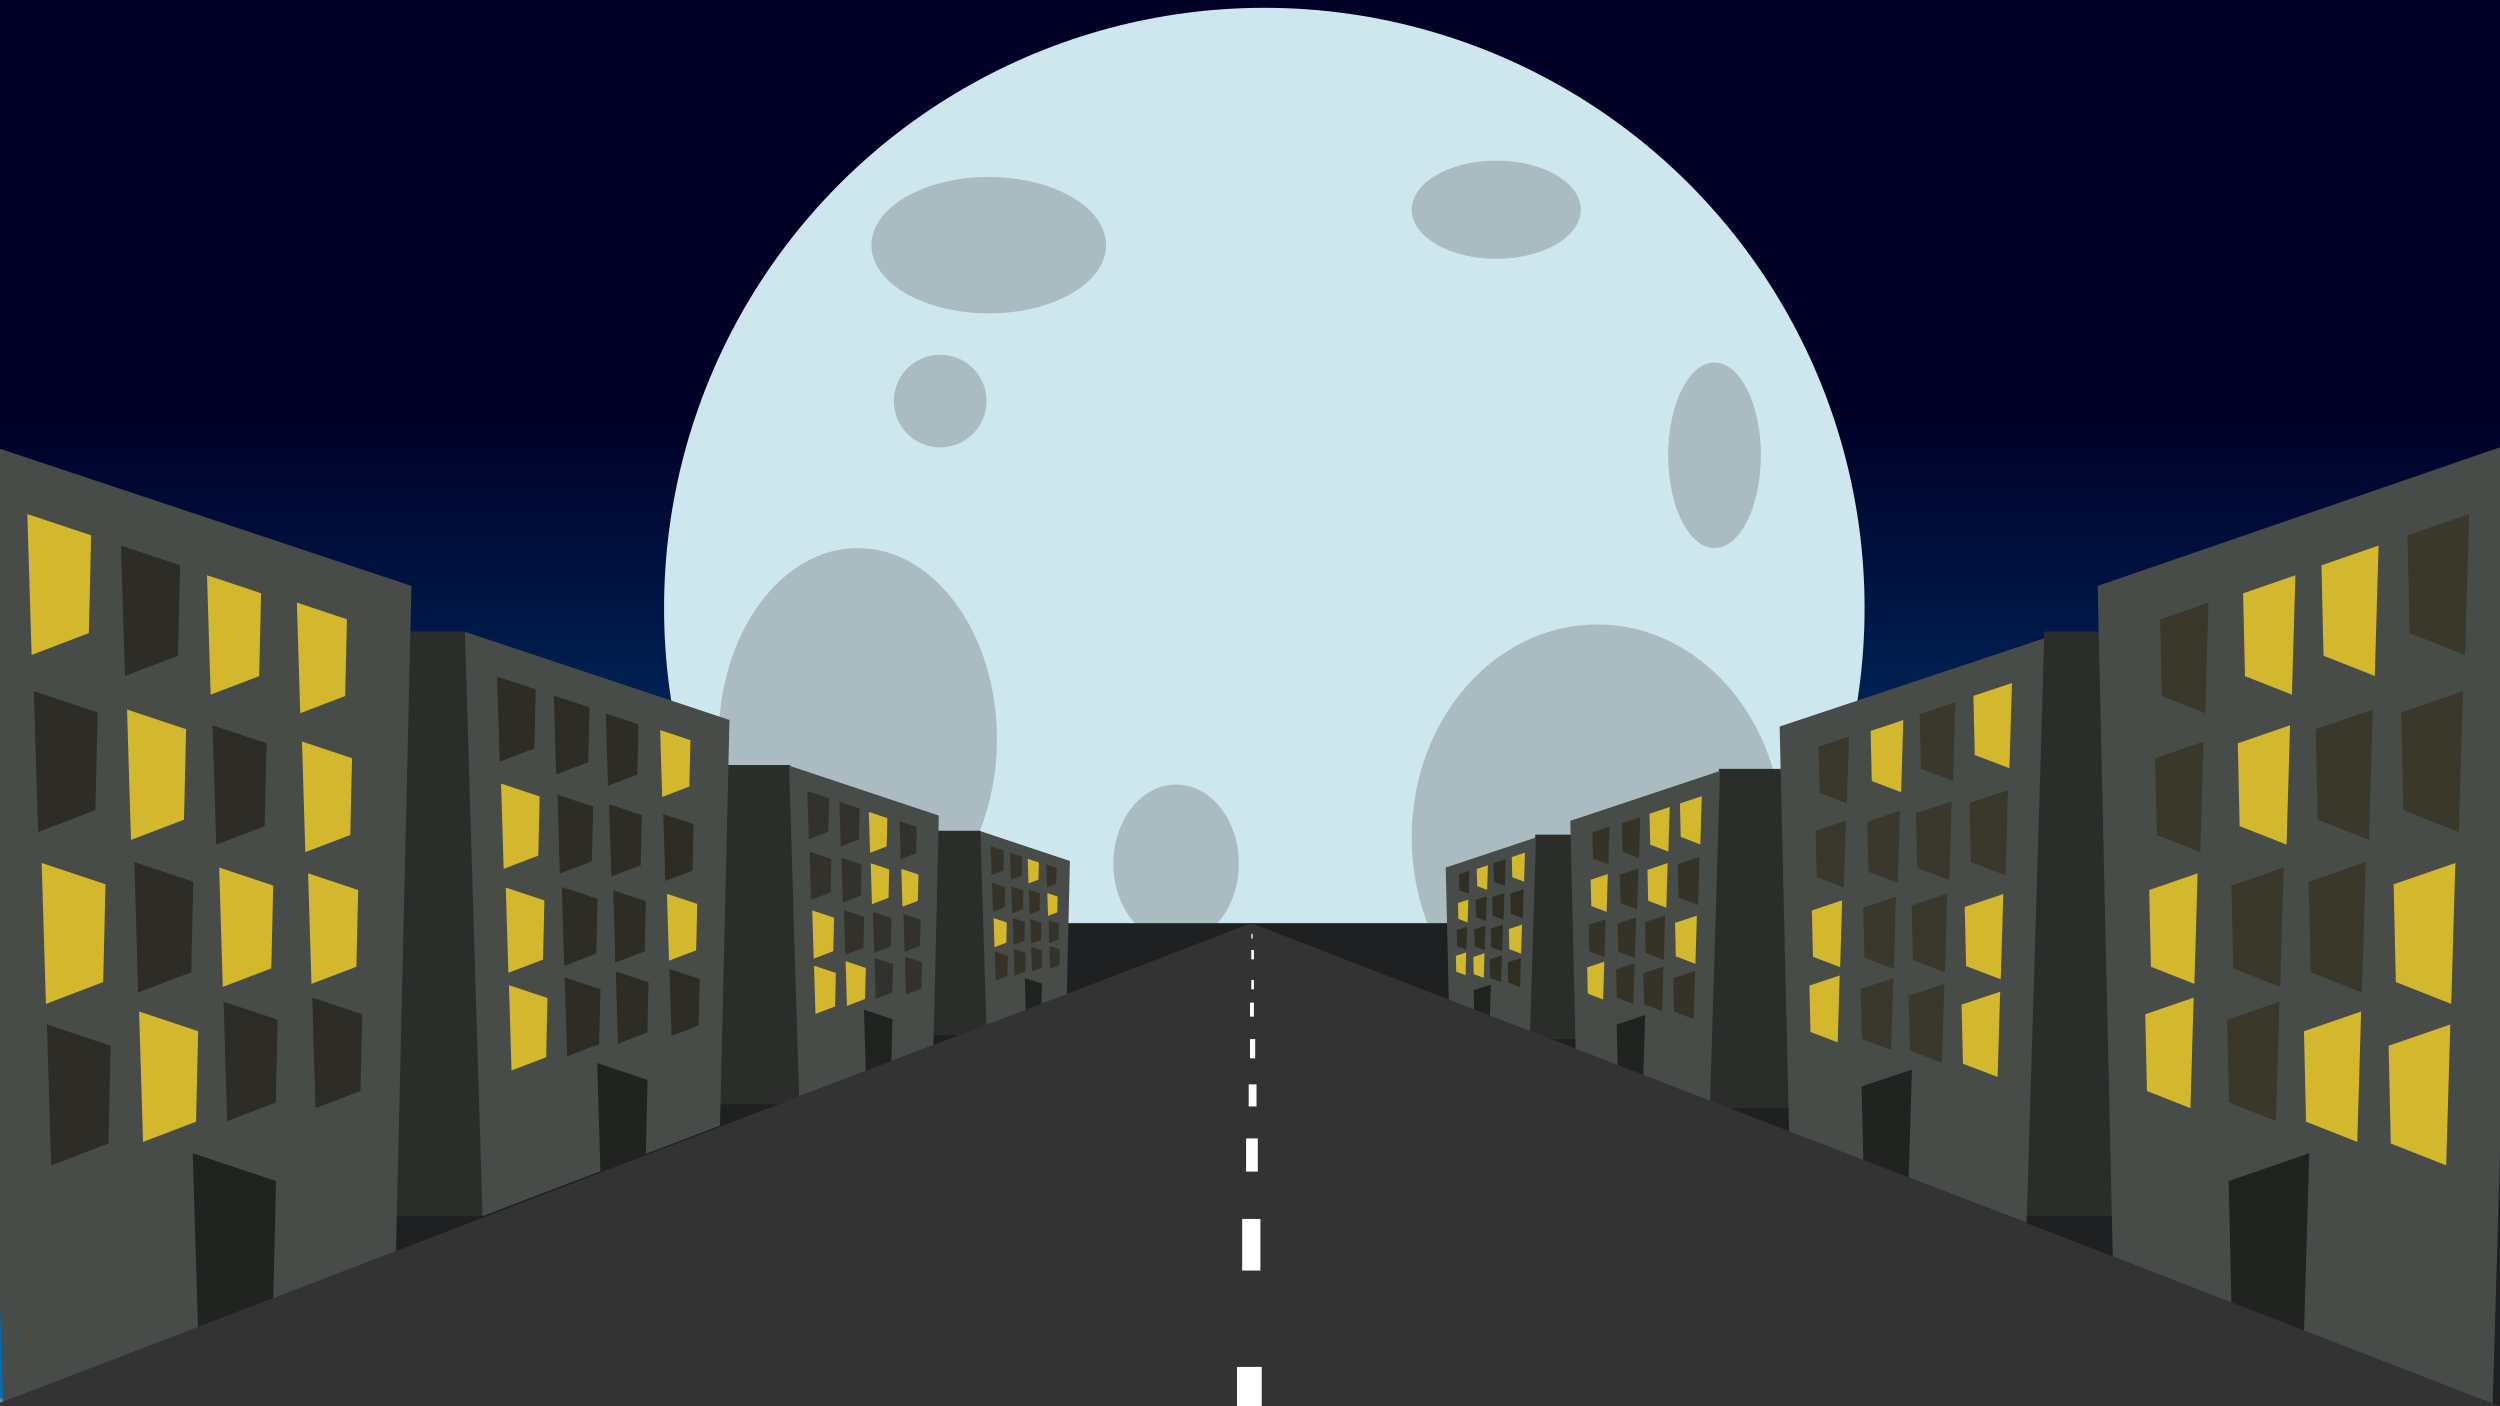 <svg xmlns="http://www.w3.org/2000/svg" xmlns:xlink="http://www.w3.org/1999/xlink" width="1920" height="1080" viewBox="0 0 1920 1080"><rect x="0" y="0" width="1920" height="1080" fill="#808080" stroke="none"/><defs><style>.cls-1{fill:url(#linear-gradient);}.cls-2{fill:#cee7ef;}.cls-3{fill:#aabcc1;}.cls-4{fill:#1f2021;}.cls-5{fill:#2b2d2b;}.cls-6{fill:#484c48;}.cls-7{fill:#353329;}.cls-8{fill:#d3b72d;}.cls-9{fill:#212321;}.cls-10{fill:#302e23;}.cls-11{fill:#2d2c27;}.cls-12{fill:#2d2c25;}.cls-13{fill:#33312b;}.cls-14{fill:#3a372b;}.cls-15{fill:#3a372c;}.cls-16{fill:#353328;}.cls-17{fill:#333;}.cls-18{fill:#fff;}</style><linearGradient id="linear-gradient" x1="960" y1="-6" x2="960" y2="1074" gradientTransform="translate(1920 1068) rotate(180)" gradientUnits="userSpaceOnUse"><stop offset="0.3" stop-color="#000027"/><stop offset="1" stop-color="#0071bc"/></linearGradient></defs><title>startskærm-baggrund</title><g id="Layer_2" data-name="Layer 2"><rect class="cls-1" y="-6" width="1920" height="1080" transform="translate(1920 1068) rotate(-180)"/><circle class="cls-2" cx="971" cy="467" r="461"/><ellipse class="cls-3" cx="1149.11" cy="161.06" rx="64.96" ry="37.72"/><ellipse class="cls-3" cx="658.78" cy="567.58" rx="106.87" ry="146.68"/><ellipse class="cls-3" cx="1226.65" cy="643.02" rx="142.49" ry="163.45"/><ellipse class="cls-3" cx="759.36" cy="188.3" rx="90.1" ry="52.39"/><ellipse class="cls-3" cx="903.25" cy="663.27" rx="48.2" ry="60.77"/><ellipse class="cls-3" cx="864.13" cy="812.75" rx="102.68" ry="39.81"/><circle class="cls-3" cx="722.07" cy="308.02" r="35.62"/><ellipse class="cls-3" cx="1316.75" cy="349.65" rx="35.62" ry="71.25"/><rect class="cls-4" x="700" y="709" width="534" height="246"/><rect class="cls-4" x="468" y="772.41" width="534" height="244.59"/><rect class="cls-4" x="954" y="789.41" width="534" height="244.59"/><rect class="cls-4" x="6" y="758" width="703" height="322" transform="translate(715 1838) rotate(-180)"/><polygon class="cls-5" points="539 848 615 848 606.88 587.5 539 587.5 539 848"/><rect class="cls-4" x="1218" y="758" width="703" height="322"/><polygon class="cls-5" points="240 934 371 934 357 485 240 485 240 934"/><polygon class="cls-5" points="1220 798 1174.19 798 1179.09 641 1220 641 1220 798"/><polygon class="cls-6" points="757 791.19 819.21 767.46 821.69 661.24 752.38 638.14 757 791.19"/><polygon class="cls-7" points="761.51 672.17 770.58 668.71 770.94 653.22 760.84 649.85 761.51 672.17"/><polygon class="cls-7" points="762.54 700.23 771.61 696.76 771.98 681.27 761.87 677.9 762.54 700.23"/><polygon class="cls-8" points="763.78 727.45 772.85 723.99 773.21 708.5 763.11 705.13 763.78 727.45"/><polygon class="cls-7" points="764.61 753.03 773.68 749.57 774.04 734.08 763.93 730.71 764.61 753.03"/><polygon class="cls-7" points="776.3 675.5 784.7 672.3 785.03 657.96 775.67 654.85 776.3 675.5"/><polygon class="cls-7" points="777.25 701.47 785.65 698.27 785.99 683.93 776.63 680.81 777.25 701.47"/><polygon class="cls-7" points="778.4 725.64 786.8 722.44 787.13 708.1 777.77 704.98 778.4 725.64"/><polygon class="cls-7" points="779.16 749.32 787.56 746.12 787.89 731.78 778.54 728.66 779.16 749.32"/><polygon class="cls-8" points="789.87 678.46 797.56 675.53 797.87 662.4 789.3 659.55 789.87 678.46"/><polygon class="cls-7" points="790.75 702.23 798.43 699.29 798.74 686.17 790.18 683.32 790.75 702.23"/><polygon class="cls-7" points="791.8 724.76 799.48 721.83 799.79 708.71 791.23 705.85 791.8 724.76"/><polygon class="cls-7" points="792.5 746.02 800.18 743.09 800.49 729.96 791.92 727.11 792.5 746.02"/><polygon class="cls-7" points="804.07 681.4 811.18 678.68 811.47 666.53 803.53 663.88 804.07 681.4"/><polygon class="cls-8" points="804.87 703.41 811.99 700.69 812.28 688.54 804.35 685.89 804.87 703.41"/><polygon class="cls-7" points="805.85 724.28 812.96 721.57 813.25 709.41 805.32 706.77 805.85 724.28"/><polygon class="cls-7" points="806.49 743.97 813.61 741.25 813.89 729.1 805.96 726.46 806.49 743.97"/><polygon class="cls-9" points="787.91 780.26 799.76 775.74 800.24 755.51 787.03 751.11 787.91 780.26"/><polygon class="cls-5" points="712 795 757.81 795 752.91 638 712 638 712 795"/><polygon class="cls-6" points="1174.99 796.19 1112.79 772.46 1110.31 666.24 1179.62 643.14 1174.99 796.19"/><polygon class="cls-8" points="1170.49 677.17 1161.42 673.71 1161.06 658.22 1171.16 654.85 1170.49 677.17"/><polygon class="cls-10" points="1169.46 705.23 1160.39 701.76 1160.03 686.27 1170.13 682.9 1169.46 705.23"/><polygon class="cls-8" points="1168.22 732.45 1159.15 728.99 1158.79 713.5 1168.89 710.13 1168.22 732.45"/><polygon class="cls-10" points="1167.39 758.03 1158.32 754.57 1157.96 739.08 1168.07 735.71 1167.39 758.03"/><polygon class="cls-10" points="1155.7 680.5 1147.3 677.3 1146.97 662.96 1156.33 659.85 1155.7 680.5"/><polygon class="cls-10" points="1154.75 706.47 1146.35 703.27 1146.02 688.93 1155.37 685.81 1154.75 706.47"/><polygon class="cls-10" points="1153.6 730.64 1145.2 727.44 1144.87 713.1 1154.22 709.98 1153.6 730.64"/><polygon class="cls-10" points="1152.84 754.32 1144.44 751.12 1144.11 736.78 1153.46 733.66 1152.84 754.32"/><polygon class="cls-8" points="1142.13 683.46 1134.44 680.53 1134.13 667.4 1142.7 664.55 1142.13 683.46"/><polygon class="cls-10" points="1141.25 707.23 1133.57 704.29 1133.26 691.17 1141.82 688.32 1141.25 707.23"/><polygon class="cls-10" points="1140.2 729.76 1132.52 726.83 1132.21 713.71 1140.78 710.85 1140.2 729.76"/><polygon class="cls-8" points="1139.51 751.02 1131.82 748.09 1131.51 734.96 1140.08 732.11 1139.51 751.02"/><polygon class="cls-10" points="1127.93 686.4 1120.82 683.68 1120.53 671.53 1128.46 668.88 1127.93 686.4"/><polygon class="cls-8" points="1127.13 708.41 1120.01 705.69 1119.72 693.54 1127.65 690.89 1127.13 708.41"/><polygon class="cls-10" points="1126.15 729.28 1119.04 726.57 1118.75 714.41 1126.68 711.77 1126.15 729.28"/><polygon class="cls-8" points="1125.51 748.97 1118.39 746.25 1118.11 734.1 1126.04 731.46 1125.51 748.97"/><polygon class="cls-9" points="1144.09 785.26 1132.24 780.74 1131.77 760.51 1144.97 756.11 1144.09 785.26"/><polygon class="cls-6" points="2.42 1080 304 964.95 316 450 -20 338 2.42 1080"/><polygon class="cls-8" points="24.27 503 68.25 486.22 70 411.13 21 394.79 24.27 503"/><polygon class="cls-11" points="29.27 639 73.25 622.22 75 547.13 26 530.79 29.27 639"/><polygon class="cls-8" points="35.27 771 79.25 754.22 81 679.13 32 662.79 35.27 771"/><polygon class="cls-11" points="39.27 895 83.25 878.22 85 803.13 36 786.79 39.27 895"/><polygon class="cls-11" points="95.96 519.16 136.67 503.63 138.29 434.12 92.94 419 95.96 519.16"/><polygon class="cls-8" points="100.59 645.04 141.3 629.51 142.92 560 97.56 544.88 100.59 645.04"/><polygon class="cls-11" points="106.14 762.22 146.85 746.69 148.47 677.18 103.12 662.07 106.14 762.22"/><polygon class="cls-8" points="109.85 877 150.56 861.47 152.18 791.96 106.82 776.84 109.85 877"/><polygon class="cls-8" points="161.77 533.48 199.03 519.27 200.51 455.65 159 441.81 161.77 533.48"/><polygon class="cls-11" points="166.01 648.7 203.26 634.48 204.75 570.86 163.24 557.03 166.01 648.7"/><polygon class="cls-8" points="171.09 757.95 208.35 743.74 209.83 680.12 168.32 666.28 171.09 757.95"/><polygon class="cls-11" points="174.48 861 211.74 846.79 213.22 783.16 171.71 769.33 174.48 861"/><polygon class="cls-8" points="230.57 547.72 265.08 534.55 266.45 475.63 228 462.81 230.57 547.72"/><polygon class="cls-8" points="234.49 654.43 269 641.27 270.37 582.34 231.92 569.53 234.49 654.43"/><polygon class="cls-8" points="239.2 755.63 273.71 742.46 275.08 683.53 236.63 670.72 239.2 755.63"/><polygon class="cls-11" points="242.34 851.08 276.85 837.91 278.22 778.98 239.77 766.17 242.34 851.08"/><polygon class="cls-9" points="152.27 1027 209.71 1005.09 212 907 148 885.67 152.27 1027"/><polygon class="cls-6" points="370.56 934 552.97 864.41 560.23 552.95 357 485.21 370.56 934"/><polygon class="cls-12" points="383.78 585.01 410.38 574.86 411.44 529.44 381.8 519.56 383.78 585.01"/><polygon class="cls-8" points="386.8 667.26 413.4 657.12 414.46 611.7 384.82 601.82 386.8 667.26"/><polygon class="cls-8" points="390.43 747.1 417.03 736.96 418.09 691.53 388.45 681.65 390.43 747.1"/><polygon class="cls-8" points="392.85 822.11 419.45 811.96 420.51 766.53 390.87 756.66 392.85 822.11"/><polygon class="cls-12" points="427.14 594.78 451.76 585.39 452.74 543.35 425.31 534.2 427.14 594.78"/><polygon class="cls-12" points="429.94 670.92 454.56 661.53 455.54 619.48 428.11 610.34 429.94 670.92"/><polygon class="cls-12" points="433.3 741.8 457.92 732.4 458.9 690.36 431.47 681.22 433.3 741.8"/><polygon class="cls-12" points="435.54 811.22 460.16 801.82 461.14 759.78 433.71 750.64 435.54 811.22"/><polygon class="cls-12" points="466.94 603.44 489.48 594.85 490.37 556.37 465.27 548 466.94 603.44"/><polygon class="cls-12" points="469.5 673.13 492.04 664.53 492.94 626.05 467.83 617.68 469.5 673.13"/><polygon class="cls-12" points="472.58 739.21 495.11 730.61 496.01 692.13 470.9 683.76 472.58 739.21"/><polygon class="cls-12" points="474.63 801.54 497.16 792.94 498.06 754.46 472.95 746.09 474.63 801.54"/><polygon class="cls-8" points="508.55 612.05 529.42 604.09 530.26 568.45 507 560.7 508.55 612.05"/><polygon class="cls-12" points="510.93 676.6 531.8 668.64 532.63 633 509.37 625.25 510.93 676.6"/><polygon class="cls-8" points="513.77 737.81 534.65 729.84 535.48 694.2 512.22 686.45 513.77 737.81"/><polygon class="cls-12" points="515.67 795.54 536.54 787.57 537.38 751.93 514.12 744.18 515.67 795.54"/><polygon class="cls-9" points="461.2 901.94 495.94 888.69 497.32 829.36 458.61 816.46 461.2 901.94"/><polygon class="cls-6" points="613.67 842 716.89 802.62 721 626.38 606 588.04 613.67 842"/><polygon class="cls-13" points="621.15 644.51 636.2 638.77 636.8 613.07 620.03 607.48 621.15 644.51"/><polygon class="cls-13" points="622.86 691.06 637.92 685.32 638.51 659.62 621.74 654.03 622.86 691.06"/><polygon class="cls-8" points="624.92 736.24 639.97 730.5 640.57 704.8 623.8 699.21 624.92 736.24"/><polygon class="cls-8" points="626.29 778.68 641.34 772.94 641.94 747.24 625.17 741.65 626.29 778.68"/><polygon class="cls-13" points="645.69 650.05 659.62 644.73 660.18 620.94 644.65 615.76 645.69 650.05"/><polygon class="cls-13" points="647.27 693.13 661.21 687.82 661.76 664.02 646.24 658.85 647.27 693.13"/><polygon class="cls-13" points="649.17 733.24 663.11 727.92 663.66 704.13 648.14 698.96 649.17 733.24"/><polygon class="cls-8" points="650.44 772.52 664.37 767.21 664.93 743.41 649.4 738.24 650.44 772.52"/><polygon class="cls-8" points="668.21 654.95 680.97 650.08 681.47 628.31 667.26 623.57 668.21 654.95"/><polygon class="cls-8" points="669.66 694.38 682.41 689.52 682.92 667.74 668.71 663.01 669.66 694.38"/><polygon class="cls-13" points="671.4 731.77 684.15 726.91 684.66 705.13 670.45 700.4 671.4 731.77"/><polygon class="cls-13" points="672.56 767.04 685.31 762.18 685.82 740.4 671.61 735.67 672.56 767.04"/><polygon class="cls-13" points="691.76 659.82 703.57 655.31 704.04 635.15 690.88 630.76 691.76 659.82"/><polygon class="cls-8" points="693.1 696.35 704.91 691.84 705.38 671.67 692.22 667.28 693.1 696.35"/><polygon class="cls-13" points="694.71 730.98 706.52 726.47 707 706.3 693.84 701.92 694.71 730.98"/><polygon class="cls-13" points="695.79 763.65 707.6 759.14 708.07 738.97 694.91 734.59 695.79 763.65"/><polygon class="cls-9" points="664.96 823.86 684.62 816.36 685.4 782.79 663.5 775.49 664.96 823.86"/><polygon class="cls-5" points="1388 851 1311.99 851 1320.12 590.5 1388 590.5 1388 851"/><polygon class="cls-5" points="1687 934 1556 934 1570 485 1687 485 1687 934"/><polygon class="cls-6" points="1914.31 1080 1622.61 964.95 1611 450 1936 338 1914.31 1080"/><polygon class="cls-14" points="1893.18 503 1850.64 486.22 1848.95 411.13 1896.34 394.79 1893.18 503"/><polygon class="cls-14" points="1888.34 639 1845.8 622.22 1844.11 547.13 1891.51 530.79 1888.34 639"/><polygon class="cls-8" points="1882.54 771 1840 754.22 1838.31 679.13 1885.7 662.79 1882.54 771"/><polygon class="cls-8" points="1878.67 895 1836.13 878.22 1834.44 803.13 1881.83 786.79 1878.67 895"/><polygon class="cls-8" points="1823.83 519.16 1784.46 503.63 1782.89 434.12 1826.76 419 1823.83 519.16"/><polygon class="cls-14" points="1819.36 645.04 1779.98 629.51 1778.41 560 1822.29 544.88 1819.36 645.04"/><polygon class="cls-14" points="1813.98 762.22 1774.61 746.69 1773.04 677.18 1816.91 662.07 1813.98 762.22"/><polygon class="cls-8" points="1810.4 877 1771.03 861.47 1769.46 791.96 1813.33 776.84 1810.4 877"/><polygon class="cls-8" points="1760.18 533.48 1724.14 519.27 1722.71 455.65 1762.86 441.81 1760.18 533.48"/><polygon class="cls-8" points="1756.08 648.7 1720.04 634.48 1718.61 570.86 1758.76 557.03 1756.08 648.7"/><polygon class="cls-14" points="1751.17 757.95 1715.13 743.74 1713.69 680.12 1753.85 666.28 1751.17 757.95"/><polygon class="cls-14" points="1747.89 861 1711.85 846.79 1710.42 783.16 1750.57 769.33 1747.89 861"/><polygon class="cls-14" points="1693.64 547.72 1660.26 534.55 1658.93 475.63 1696.12 462.81 1693.64 547.72"/><polygon class="cls-14" points="1689.84 654.43 1656.46 641.27 1655.13 582.34 1692.32 569.53 1689.84 654.43"/><polygon class="cls-8" points="1685.29 755.63 1651.91 742.46 1650.58 683.53 1687.77 670.72 1685.29 755.63"/><polygon class="cls-8" points="1682.25 851.08 1648.87 837.91 1647.54 778.98 1684.73 766.17 1682.25 851.08"/><polygon class="cls-9" points="1769.37 1027 1713.81 1005.09 1711.6 907 1773.5 885.67 1769.37 1027"/><polygon class="cls-6" points="1556.44 939 1374.03 869.41 1366.77 557.95 1570 490.21 1556.44 939"/><polygon class="cls-8" points="1543.22 590.01 1516.62 579.86 1515.56 534.44 1545.2 524.56 1543.22 590.01"/><polygon class="cls-15" points="1540.2 672.26 1513.6 662.12 1512.54 616.7 1542.18 606.82 1540.2 672.26"/><polygon class="cls-8" points="1536.57 752.1 1509.97 741.96 1508.91 696.53 1538.55 686.65 1536.57 752.1"/><polygon class="cls-8" points="1534.15 827.11 1507.55 816.96 1506.49 771.53 1536.13 761.66 1534.15 827.11"/><polygon class="cls-15" points="1499.86 599.78 1475.24 590.39 1474.26 548.35 1501.69 539.2 1499.86 599.78"/><polygon class="cls-15" points="1497.06 675.92 1472.44 666.53 1471.46 624.48 1498.89 615.34 1497.06 675.92"/><polygon class="cls-15" points="1493.7 746.8 1469.08 737.4 1468.1 695.36 1495.53 686.22 1493.7 746.8"/><polygon class="cls-15" points="1491.46 816.22 1466.84 806.82 1465.86 764.78 1493.29 755.64 1491.46 816.22"/><polygon class="cls-8" points="1460.06 608.44 1437.52 599.85 1436.63 561.37 1461.73 553 1460.06 608.44"/><polygon class="cls-15" points="1457.5 678.13 1434.96 669.53 1434.06 631.05 1459.17 622.68 1457.5 678.13"/><polygon class="cls-15" points="1454.42 744.21 1431.89 735.61 1430.99 697.13 1456.1 688.76 1454.42 744.21"/><polygon class="cls-15" points="1452.37 806.54 1429.84 797.94 1428.94 759.46 1454.05 751.09 1452.37 806.54"/><polygon class="cls-15" points="1418.45 617.05 1397.57 609.09 1396.74 573.45 1420 565.7 1418.45 617.05"/><polygon class="cls-15" points="1416.07 681.6 1395.2 673.64 1394.37 638 1417.63 630.25 1416.07 681.6"/><polygon class="cls-8" points="1413.23 742.81 1392.35 734.84 1391.52 699.2 1414.78 691.45 1413.23 742.81"/><polygon class="cls-8" points="1411.33 800.54 1390.45 792.57 1389.63 756.93 1412.88 749.18 1411.33 800.54"/><polygon class="cls-9" points="1465.8 906.94 1431.06 893.69 1429.68 834.36 1468.39 821.46 1465.8 906.94"/><polygon class="cls-6" points="1313.33 846 1210.11 806.62 1206 630.38 1321 592.04 1313.33 846"/><polygon class="cls-8" points="1305.85 648.51 1290.8 642.77 1290.2 617.07 1306.97 611.48 1305.85 648.51"/><polygon class="cls-16" points="1304.14 695.06 1289.08 689.32 1288.48 663.62 1305.26 658.03 1304.14 695.06"/><polygon class="cls-8" points="1302.08 740.24 1287.03 734.5 1286.43 708.8 1303.2 703.21 1302.08 740.24"/><polygon class="cls-16" points="1300.71 782.68 1285.66 776.94 1285.06 751.24 1301.83 745.65 1300.71 782.68"/><polygon class="cls-8" points="1281.31 654.05 1267.38 648.73 1266.82 624.94 1282.35 619.76 1281.31 654.05"/><polygon class="cls-8" points="1279.73 697.13 1265.79 691.82 1265.24 668.02 1280.76 662.85 1279.73 697.13"/><polygon class="cls-16" points="1277.83 737.24 1263.89 731.92 1263.34 708.13 1278.86 702.96 1277.83 737.24"/><polygon class="cls-16" points="1276.56 776.52 1262.63 771.21 1262.07 747.41 1277.59 742.24 1276.56 776.52"/><polygon class="cls-16" points="1258.79 658.95 1246.03 654.08 1245.53 632.31 1259.73 627.57 1258.79 658.95"/><polygon class="cls-16" points="1257.34 698.38 1244.59 693.52 1244.08 671.74 1258.29 667.01 1257.34 698.38"/><polygon class="cls-16" points="1255.6 735.77 1242.85 730.91 1242.34 709.13 1256.55 704.4 1255.6 735.77"/><polygon class="cls-16" points="1254.44 771.04 1241.68 766.18 1241.18 744.4 1255.39 739.67 1254.44 771.04"/><polygon class="cls-16" points="1235.24 663.82 1223.43 659.31 1222.96 639.15 1236.12 634.76 1235.24 663.82"/><polygon class="cls-8" points="1233.9 700.35 1222.09 695.84 1221.62 675.67 1234.78 671.28 1233.9 700.35"/><polygon class="cls-16" points="1232.29 734.98 1220.47 730.47 1220.01 710.3 1233.16 705.92 1232.29 734.98"/><polygon class="cls-8" points="1231.21 767.65 1219.4 763.14 1218.93 742.97 1232.09 738.59 1231.21 767.65"/><polygon class="cls-9" points="1262.04 827.86 1242.38 820.36 1241.6 786.79 1263.5 779.49 1262.04 827.86"/><polygon class="cls-17" points="961 709 -7 1080 1920 1080 961 709"/><rect class="cls-18" x="950" y="1049.78" width="19" height="61.22" transform="translate(1919 2160.78) rotate(-180)"/><rect class="cls-18" x="954" y="936.15" width="14" height="39.63" transform="translate(1922 1911.93) rotate(-180)"/><rect class="cls-18" x="957" y="874.3" width="9" height="25.47" transform="translate(1923 1774.08) rotate(-180)"/><rect class="cls-18" x="959" y="832.8" width="6" height="16.98" transform="translate(1924 1682.57) rotate(-180)"/><rect class="cls-18" x="960" y="798" width="4" height="14.78" transform="translate(1924 1610.78) rotate(-180)"/><rect class="cls-18" x="960" y="770" width="3" height="10.78" transform="translate(1923 1550.78) rotate(-180)"/><rect class="cls-18" x="961" y="752.59" width="2" height="7.19" transform="translate(1924 1512.37) rotate(-180)"/><rect class="cls-18" x="961" y="729.59" width="2" height="7.19" transform="translate(1924 1466.37) rotate(-180)"/><rect class="cls-18" x="961" y="717.19" width="1" height="3.59" transform="translate(1923 1437.96) rotate(-180)"/></g></svg>
